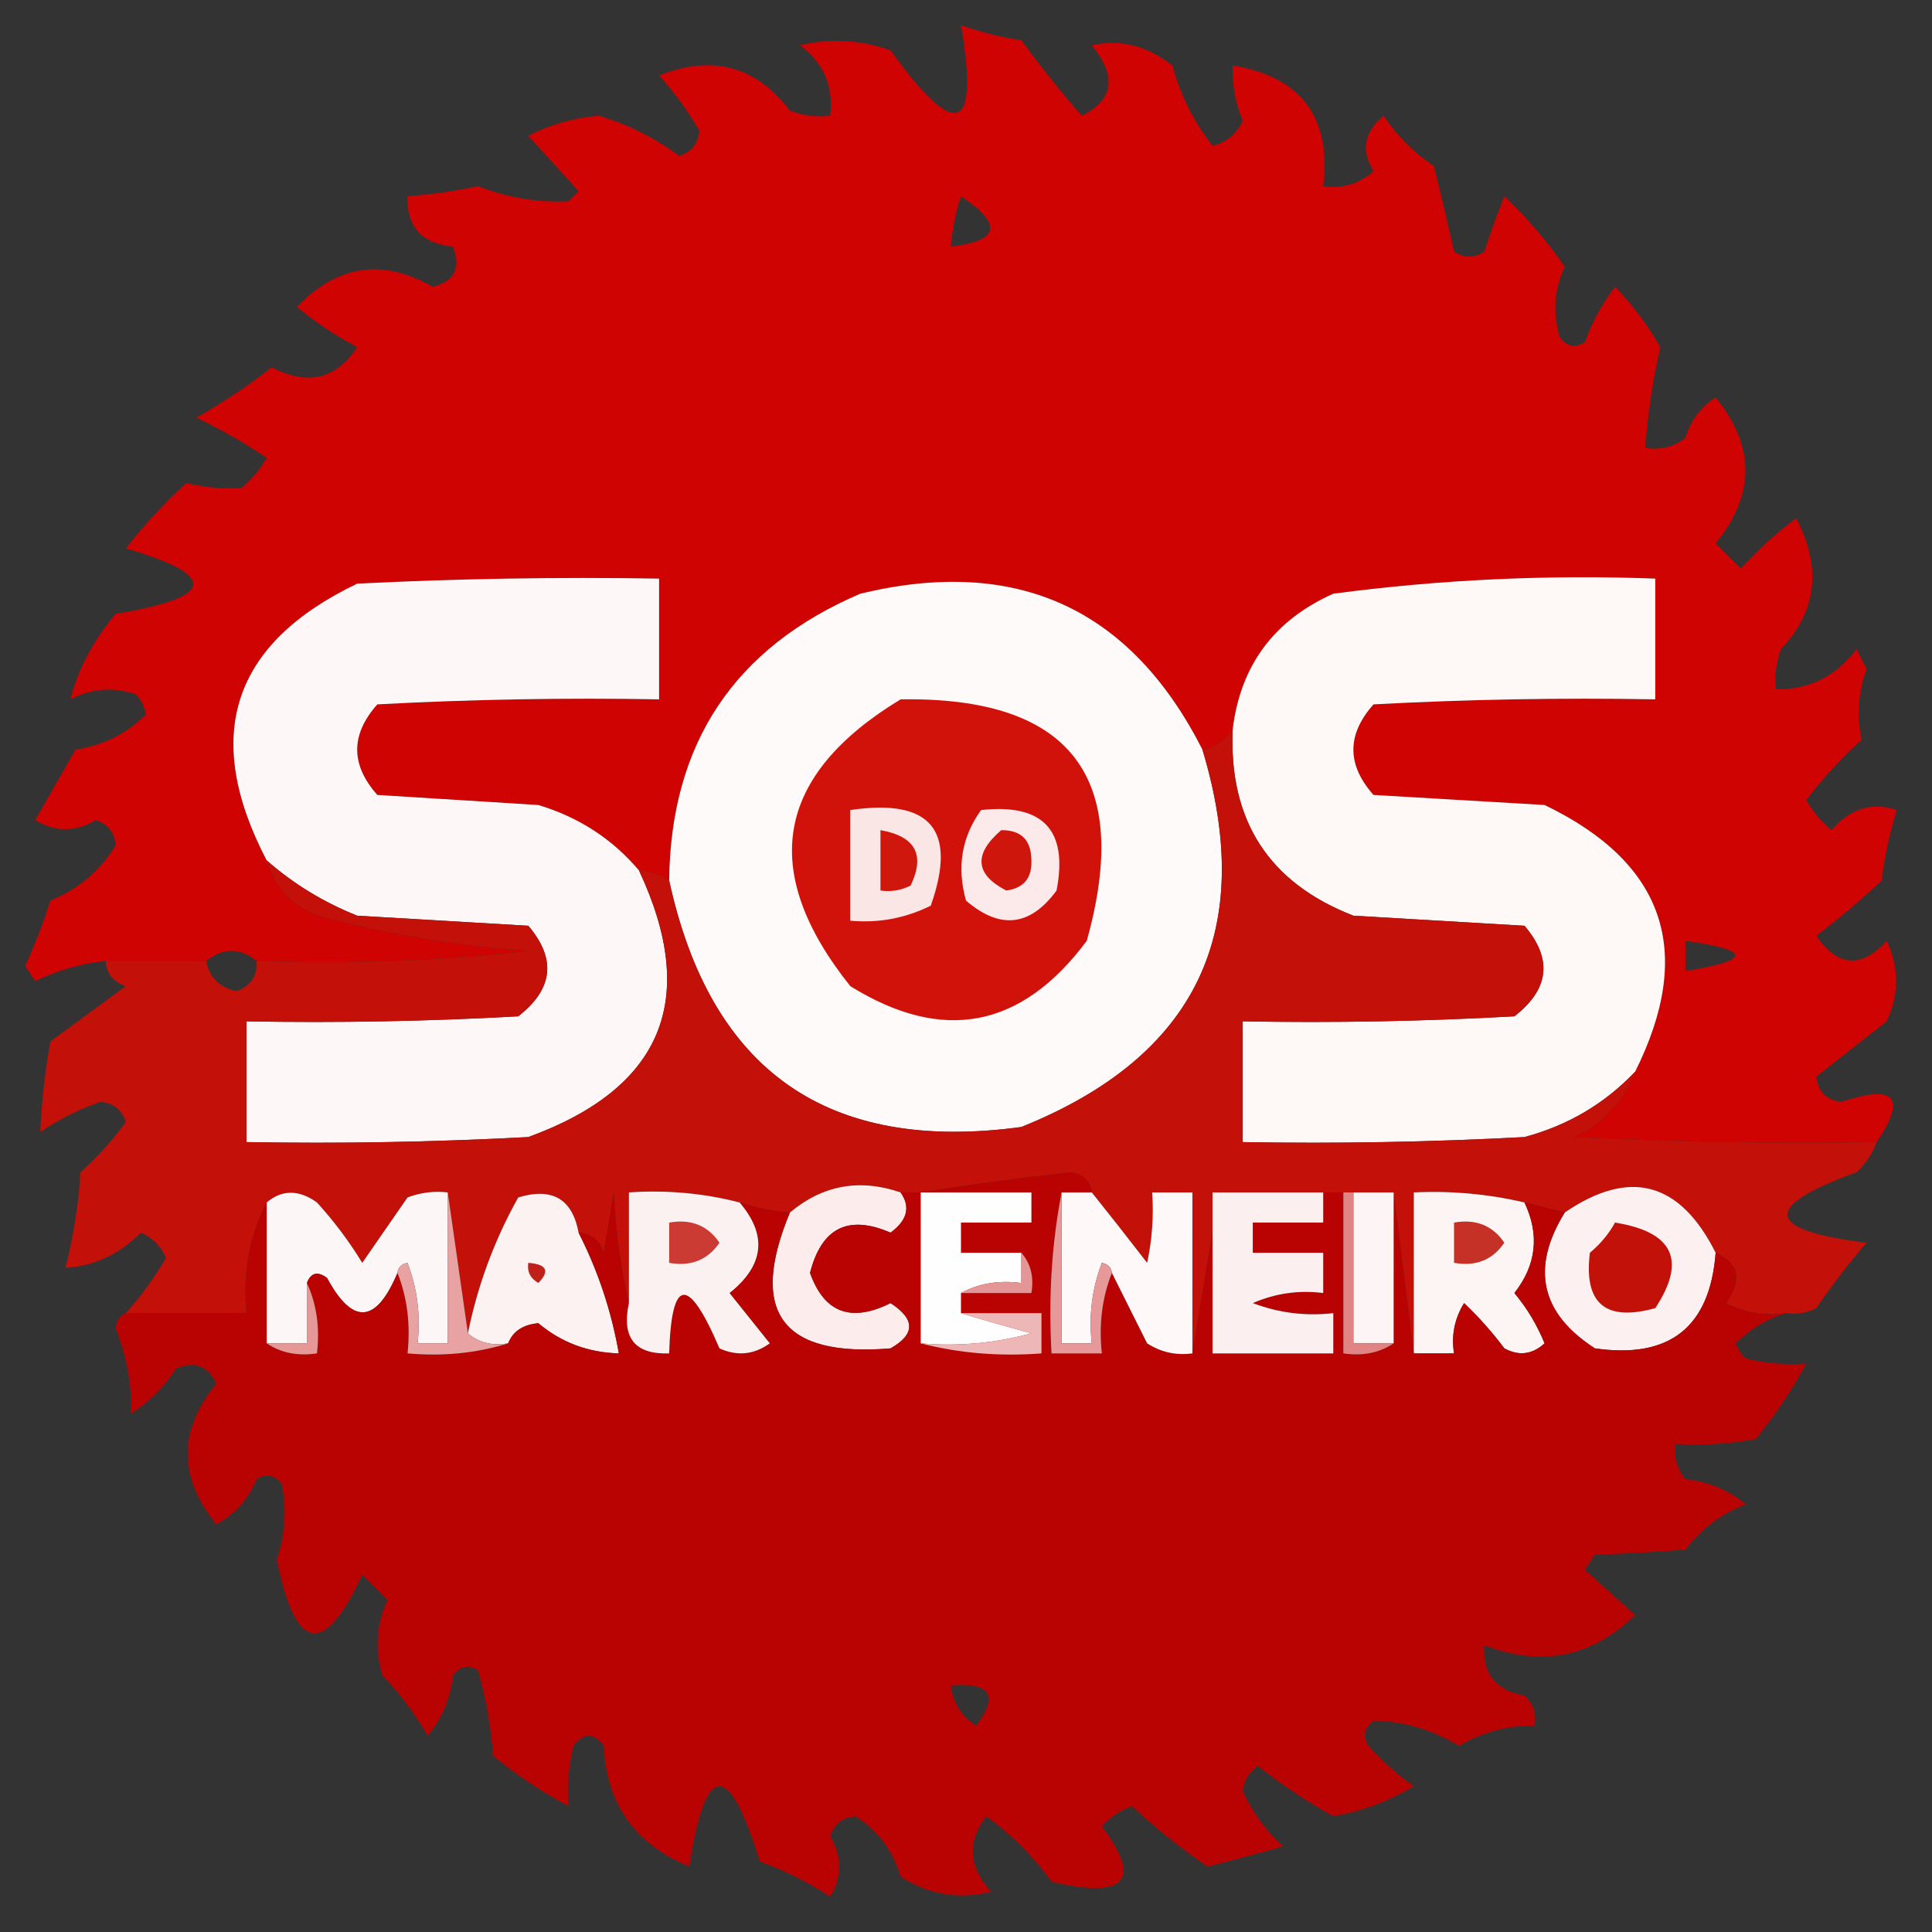 <?xml version="1.0" encoding="UTF-8"?>
<!DOCTYPE svg PUBLIC "-//W3C//DTD SVG 1.1//EN" "http://www.w3.org/Graphics/SVG/1.1/DTD/svg11.dtd">
<svg xmlns="http://www.w3.org/2000/svg" version="1.1" width="192px" height="192px" style="shape-rendering:geometricPrecision; text-rendering:geometricPrecision; image-rendering:optimizeQuality; fill-rule:evenodd; clip-rule:evenodd" xmlns:xlink="http://www.w3.org/1999/xlink">
<rect width="100%" height="100%" fill="#333333" stroke="none"/>
<g><path style="opacity:0.962" fill="#d40201" d="M 186.5,113.5 C 176.494,113.666 166.494,113.5 156.5,113C 159.409,111.594 161.409,109.428 162.5,106.5C 168.453,94.581 165.453,85.748 153.5,80C 147.833,79.667 142.167,79.333 136.5,79C 133.833,76 133.833,73 136.5,70C 145.827,69.5 155.161,69.334 164.5,69.5C 164.5,65.5 164.5,61.5 164.5,57.5C 153.769,57.097 143.102,57.597 132.5,59C 126.603,61.637 123.27,66.137 122.5,72.5C 121.778,73.551 120.778,74.218 119.5,74.5C 112.347,60.427 101.014,55.26 85.5,59C 72.987,64.352 66.654,73.852 66.5,87.5C 65.609,86.89 64.609,86.557 63.5,86.5C 60.861,83.379 57.528,81.212 53.5,80C 48.167,79.667 42.833,79.333 37.5,79C 34.833,76 34.833,73 37.5,70C 46.827,69.5 56.161,69.334 65.5,69.5C 65.5,65.5 65.5,61.5 65.5,57.5C 55.494,57.334 45.494,57.5 35.5,58C 23.049,63.966 20.049,73.132 26.5,85.5C 27.254,88.091 28.921,89.924 31.5,91C 38.374,92.826 45.374,93.993 52.5,94.5C 43.525,95.498 34.525,95.832 25.5,95.5C 23.833,94.167 22.167,94.167 20.5,95.5C 17.167,95.5 13.833,95.5 10.5,95.5C 8.063,95.756 5.729,96.423 3.5,97.5C 3.167,97 2.833,96.5 2.5,96C 3.472,93.889 4.305,91.722 5,89.5C 7.804,88.358 9.971,86.525 11.5,84C 11.386,82.72 10.72,81.887 9.5,81.5C 7.484,82.706 5.484,82.706 3.5,81.5C 4.833,79.167 6.167,76.833 7.5,74.5C 10.276,74.07 12.61,72.903 14.5,71C 14.355,70.228 14.022,69.561 13.5,69C 11.23,68.242 9.064,68.409 7,69.5C 7.773,66.46 9.273,63.627 11.5,61C 21.438,59.359 21.771,57.192 12.5,54.5C 14.316,52.183 16.316,50.017 18.5,48C 20.454,48.453 22.288,48.62 24,48.5C 25.022,47.646 25.855,46.646 26.5,45.5C 24.322,44.021 21.988,42.688 19.5,41.5C 22.14,40.023 24.64,38.356 27,36.5C 30.565,38.359 33.398,37.692 35.5,34.5C 33.322,33.343 31.322,32.01 29.5,30.5C 33.531,26.316 38.031,25.649 43,28.5C 45.188,27.941 45.854,26.607 45,24.5C 41.906,24.207 40.406,22.541 40.5,19.5C 42.848,19.331 45.182,18.997 47.5,18.5C 50.436,19.649 53.436,20.149 56.5,20C 56.833,19.667 57.167,19.333 57.5,19C 55.833,17.167 54.167,15.333 52.5,13.5C 54.694,12.368 57.027,11.701 59.5,11.5C 62.359,12.336 65.025,13.67 67.5,15.5C 68.72,15.113 69.386,14.28 69.5,13C 68.375,11.037 67.041,9.204 65.5,7.5C 70.799,5.394 75.133,6.56 78.5,11C 79.793,11.49 81.127,11.657 82.5,11.5C 82.854,8.579 81.854,6.246 79.5,4.5C 82.451,3.776 85.451,3.943 88.5,5C 95.01,14.059 97.343,13.226 95.5,2.5C 97.444,3.189 99.444,3.689 101.5,4C 103.414,6.617 105.414,9.117 107.5,11.5C 110.679,9.929 111.012,7.596 108.5,4.5C 111.307,3.863 113.973,4.529 116.5,6.5C 117.304,9.44 118.637,12.107 120.5,14.5C 121.902,14.134 122.902,13.301 123.5,12C 122.767,10.234 122.433,8.401 122.5,6.5C 129.31,7.643 132.31,11.643 131.5,18.5C 133.429,18.769 135.095,18.269 136.5,17C 135.228,14.956 135.561,13.122 137.5,11.5C 138.833,13.5 140.5,15.167 142.5,16.5C 143.208,19.366 143.875,22.2 144.5,25C 145.5,25.667 146.5,25.667 147.5,25C 148.103,23.175 148.77,21.341 149.5,19.5C 151.727,21.607 153.727,23.94 155.5,26.5C 154.456,28.768 154.289,31.101 155,33.5C 155.718,34.451 156.551,34.617 157.5,34C 158.218,32.013 159.218,30.179 160.5,28.5C 162.232,30.283 163.732,32.283 165,34.5C 164.258,37.71 163.758,41.043 163.5,44.5C 164.978,44.762 166.311,44.429 167.5,43.5C 168.026,41.77 169.026,40.436 170.5,39.5C 174.433,44.331 174.433,49.165 170.5,54C 171.333,54.833 172.167,55.667 173,56.5C 174.684,54.649 176.517,52.982 178.5,51.5C 181.058,56.404 180.558,60.737 177,64.5C 176.51,65.793 176.343,67.127 176.5,68.5C 179.81,68.539 182.476,67.206 184.5,64.5C 184.833,65.167 185.167,65.833 185.5,66.5C 184.663,68.805 184.496,71.138 185,73.5C 182.982,75.35 181.149,77.35 179.5,79.5C 180.145,80.646 180.978,81.646 182,82.5C 183.897,80.335 186.064,79.668 188.5,80.5C 187.787,82.776 187.287,85.109 187,87.5C 184.926,89.452 182.759,91.285 180.5,93C 182.638,96.104 184.971,96.27 187.5,93.5C 188.738,96.168 188.738,98.835 187.5,101.5C 185.135,103.342 182.802,105.176 180.5,107C 180.667,108.5 181.5,109.333 183,109.5C 188.334,107.716 189.5,109.049 186.5,113.5 Z M 95.5,19.5 C 99.672,22.285 99.339,23.952 94.5,24.5C 94.629,22.784 94.962,21.117 95.5,19.5 Z M 167.5,93.5 C 174.092,94.428 174.092,95.428 167.5,96.5C 167.5,95.5 167.5,94.5 167.5,93.5 Z"/></g>
<g><path style="opacity:1" fill="#fef7f7" d="M 63.5,86.5 C 69.507,99.305 65.841,108.139 52.5,113C 43.173,113.5 33.839,113.666 24.5,113.5C 24.5,109.5 24.5,105.5 24.5,101.5C 33.506,101.666 42.506,101.5 51.5,101C 54.978,98.293 55.311,95.293 52.5,92C 46.833,91.667 41.167,91.333 35.5,91C 32.138,89.657 29.138,87.824 26.5,85.5C 20.049,73.132 23.049,63.966 35.5,58C 45.494,57.5 55.494,57.334 65.5,57.5C 65.5,61.5 65.5,65.5 65.5,69.5C 56.161,69.334 46.827,69.5 37.5,70C 34.833,73 34.833,76 37.5,79C 42.833,79.333 48.167,79.667 53.5,80C 57.528,81.212 60.861,83.379 63.5,86.5 Z"/></g>
<g><path style="opacity:1" fill="#fefafa" d="M 119.5,74.5 C 124.918,92.497 118.918,104.997 101.5,112C 82.282,114.615 70.616,106.449 66.5,87.5C 66.654,73.852 72.987,64.352 85.5,59C 101.014,55.26 112.347,60.427 119.5,74.5 Z"/></g>
<g><path style="opacity:1" fill="#fef8f7" d="M 162.5,106.5 C 159.489,109.676 155.822,111.843 151.5,113C 142.173,113.5 132.839,113.666 123.5,113.5C 123.5,109.5 123.5,105.5 123.5,101.5C 132.506,101.666 141.506,101.5 150.5,101C 153.978,98.293 154.311,95.293 151.5,92C 145.833,91.667 140.167,91.333 134.5,91C 126.118,87.747 122.118,81.58 122.5,72.5C 123.27,66.137 126.603,61.637 132.5,59C 143.102,57.597 153.769,57.097 164.5,57.5C 164.5,61.5 164.5,65.5 164.5,69.5C 155.161,69.334 145.827,69.5 136.5,70C 133.833,73 133.833,76 136.5,79C 142.167,79.333 147.833,79.667 153.5,80C 165.453,85.748 168.453,94.581 162.5,106.5 Z"/></g>
<g><path style="opacity:1" fill="#d1120a" d="M 89.5,69.5 C 106.39,69.224 112.557,77.224 108,93.5C 101.518,102.205 93.685,103.705 84.5,98C 75.366,86.564 77.032,77.064 89.5,69.5 Z"/></g>
<g><path style="opacity:1" fill="#fbe6e6" d="M 84.5,80.5 C 92.489,79.317 95.156,82.484 92.5,90C 89.987,91.252 87.32,91.752 84.5,91.5C 84.5,87.833 84.5,84.167 84.5,80.5 Z"/></g>
<g><path style="opacity:1" fill="#fce9e9" d="M 97.5,80.5 C 103.665,79.829 106.165,82.496 105,88.5C 102.374,92.072 99.374,92.405 96,89.5C 95.068,86.177 95.568,83.177 97.5,80.5 Z"/></g>
<g><path style="opacity:1" fill="#cf170e" d="M 87.5,82.5 C 90.966,83.109 91.966,84.942 90.5,88C 89.552,88.483 88.552,88.65 87.5,88.5C 87.5,86.5 87.5,84.5 87.5,82.5 Z"/></g>
<g><path style="opacity:1" fill="#ce160d" d="M 99.5,82.5 C 101.484,82.484 102.484,83.484 102.5,85.5C 102.566,87.266 101.732,88.266 100,88.5C 96.897,86.888 96.73,84.888 99.5,82.5 Z"/></g>
<g><path style="opacity:0.966" fill="#c80f08" d="M 122.5,72.5 C 122.118,81.58 126.118,87.747 134.5,91C 140.167,91.333 145.833,91.667 151.5,92C 154.311,95.293 153.978,98.293 150.5,101C 141.506,101.5 132.506,101.666 123.5,101.5C 123.5,105.5 123.5,109.5 123.5,113.5C 132.839,113.666 142.173,113.5 151.5,113C 155.822,111.843 159.489,109.676 162.5,106.5C 161.409,109.428 159.409,111.594 156.5,113C 166.494,113.5 176.494,113.666 186.5,113.5C 186.092,114.643 185.425,115.643 184.5,116.5C 175.034,119.924 175.367,122.258 185.5,123.5C 183.712,125.576 182.046,127.743 180.5,130C 179.552,130.483 178.552,130.649 177.5,130.5C 175.396,130.799 173.396,130.466 171.5,129.5C 173.173,127.239 172.84,125.572 170.5,124.5C 166.948,117.424 161.948,116.09 155.5,120.5C 154.167,120.167 152.833,119.833 151.5,119.5C 147.901,118.656 144.234,118.323 140.5,118.5C 140.5,123.833 140.5,129.167 140.5,134.5C 139.833,129.167 139.167,123.833 138.5,118.5C 137.167,118.5 135.833,118.5 134.5,118.5C 134.167,118.5 133.833,118.5 133.5,118.5C 132.833,118.5 132.167,118.5 131.5,118.5C 127.833,118.5 124.167,118.5 120.5,118.5C 120.5,119.833 120.5,121.167 120.5,122.5C 119.833,126.5 119.167,130.5 118.5,134.5C 118.5,129.167 118.5,123.833 118.5,118.5C 117.167,118.5 115.833,118.5 114.5,118.5C 114.663,120.857 114.497,123.19 114,125.5C 112.147,123.097 110.314,120.764 108.5,118.5C 108.38,117.414 107.713,116.747 106.5,116.5C 101.344,117.068 96.344,117.735 91.5,118.5C 90.833,118.5 90.167,118.5 89.5,118.5C 85.42,117.105 81.754,117.772 78.5,120.5C 76.784,120.371 75.117,120.038 73.5,119.5C 69.936,118.577 66.269,118.244 62.5,118.5C 62.5,122.167 62.5,125.833 62.5,129.5C 61.677,126.023 61.177,122.356 61,118.5C 60.667,120.5 60.333,122.5 60,124.5C 59.583,123.244 58.75,122.577 57.5,122.5C 56.879,119.143 54.879,117.976 51.5,119C 49.127,123.244 47.461,127.744 46.5,132.5C 45.833,127.833 45.167,123.167 44.5,118.5C 43.127,118.343 41.793,118.51 40.5,119C 39,121.167 37.5,123.333 36,125.5C 34.692,123.359 33.192,121.359 31.5,119.5C 29.701,118.212 28.035,118.212 26.5,119.5C 24.783,122.845 24.116,126.511 24.5,130.5C 20.5,130.5 16.5,130.5 12.5,130.5C 14.002,128.825 15.335,126.992 16.5,125C 16.002,123.842 15.168,123.009 14,122.5C 11.867,124.652 9.367,125.819 6.5,126C 7.288,122.924 7.788,119.758 8,116.5C 9.685,114.983 11.185,113.316 12.5,111.5C 12.113,110.28 11.28,109.613 10,109.5C 7.861,110.236 5.861,111.236 4,112.5C 4.132,109.561 4.465,106.561 5,103.5C 7.5,101.667 10,99.833 12.5,98C 11.244,97.583 10.577,96.75 10.5,95.5C 13.833,95.5 17.167,95.5 20.5,95.5C 20.787,97.121 21.787,98.121 23.5,98.5C 24.919,97.995 25.585,96.995 25.5,95.5C 34.525,95.832 43.525,95.498 52.5,94.5C 45.374,93.993 38.374,92.826 31.5,91C 28.921,89.924 27.254,88.091 26.5,85.5C 29.138,87.824 32.138,89.657 35.5,91C 41.167,91.333 46.833,91.667 52.5,92C 55.311,95.293 54.978,98.293 51.5,101C 42.506,101.5 33.506,101.666 24.5,101.5C 24.5,105.5 24.5,109.5 24.5,113.5C 33.839,113.666 43.173,113.5 52.5,113C 65.841,108.139 69.507,99.305 63.5,86.5C 64.609,86.557 65.609,86.89 66.5,87.5C 70.616,106.449 82.282,114.615 101.5,112C 118.918,104.997 124.918,92.497 119.5,74.5C 120.778,74.218 121.778,73.551 122.5,72.5 Z"/></g>
<g><path style="opacity:1" fill="#fdf6f6" d="M 44.5,118.5 C 44.5,123.5 44.5,128.5 44.5,133.5C 43.5,133.5 42.5,133.5 41.5,133.5C 41.813,130.753 41.48,128.086 40.5,125.5C 39.893,125.624 39.56,125.957 39.5,126.5C 37.381,131.549 35.048,131.716 32.5,127C 31.563,126.308 30.897,126.475 30.5,127.5C 30.5,129.5 30.5,131.5 30.5,133.5C 29.167,133.5 27.833,133.5 26.5,133.5C 26.5,128.833 26.5,124.167 26.5,119.5C 28.035,118.212 29.701,118.212 31.5,119.5C 33.192,121.359 34.692,123.359 36,125.5C 37.5,123.333 39,121.167 40.5,119C 41.793,118.51 43.127,118.343 44.5,118.5 Z"/></g>
<g><path style="opacity:1" fill="#fcf2f2" d="M 57.5,122.5 C 59.428,126.285 60.762,130.285 61.5,134.5C 58.44,134.413 55.773,133.413 53.5,131.5C 51.97,131.64 50.97,132.307 50.5,133.5C 48.901,133.768 47.568,133.434 46.5,132.5C 47.461,127.744 49.127,123.244 51.5,119C 54.879,117.976 56.879,119.143 57.5,122.5 Z"/></g>
<g><path style="opacity:1" fill="#fcecec" d="M 89.5,118.5 C 90.509,119.939 90.176,121.272 88.5,122.5C 84.308,120.68 81.641,122.013 80.5,126.5C 81.908,130.463 84.575,131.463 88.5,129.5C 90.973,131.098 90.973,132.598 88.5,134C 77.709,134.902 74.376,130.402 78.5,120.5C 81.754,117.772 85.42,117.105 89.5,118.5 Z"/></g>
<g><path style="opacity:1" fill="#fdf4f4" d="M 151.5,119.5 C 153.021,122.705 152.688,125.705 150.5,128.5C 151.752,130.001 152.752,131.668 153.5,133.5C 152.277,134.614 150.944,134.781 149.5,134C 148.274,132.365 146.941,130.865 145.5,129.5C 144.548,131.045 144.215,132.712 144.5,134.5C 143.167,134.5 141.833,134.5 140.5,134.5C 140.5,129.167 140.5,123.833 140.5,118.5C 144.234,118.323 147.901,118.656 151.5,119.5 Z"/></g>
<g><path style="opacity:1" fill="#fcf1f0" d="M 170.5,124.5 C 169.928,131.899 165.928,135.065 158.5,134C 153.103,130.519 152.103,126.019 155.5,120.5C 161.948,116.09 166.948,117.424 170.5,124.5 Z"/></g>
<g><path style="opacity:0.961" fill="#bd0201" d="M 108.5,118.5 C 107.5,118.5 106.5,118.5 105.5,118.5C 104.512,123.64 104.179,128.974 104.5,134.5C 106.167,134.5 107.833,134.5 109.5,134.5C 109.194,131.615 109.527,128.948 110.5,126.5C 111.64,128.78 112.807,131.114 114,133.5C 115.356,134.38 116.856,134.714 118.5,134.5C 119.167,130.5 119.833,126.5 120.5,122.5C 120.5,126.5 120.5,130.5 120.5,134.5C 124.5,134.5 128.5,134.5 132.5,134.5C 132.5,133.167 132.5,131.833 132.5,130.5C 129.753,130.813 127.086,130.48 124.5,129.5C 126.743,128.526 129.076,128.192 131.5,128.5C 131.5,127.167 131.5,125.833 131.5,124.5C 129.167,124.5 126.833,124.5 124.5,124.5C 124.5,123.5 124.5,122.5 124.5,121.5C 126.833,121.5 129.167,121.5 131.5,121.5C 131.5,120.5 131.5,119.5 131.5,118.5C 132.167,118.5 132.833,118.5 133.5,118.5C 133.5,123.833 133.5,129.167 133.5,134.5C 135.415,134.784 137.081,134.451 138.5,133.5C 138.5,128.5 138.5,123.5 138.5,118.5C 139.167,123.833 139.833,129.167 140.5,134.5C 141.833,134.5 143.167,134.5 144.5,134.5C 144.215,132.712 144.548,131.045 145.5,129.5C 146.941,130.865 148.274,132.365 149.5,134C 150.944,134.781 152.277,134.614 153.5,133.5C 152.752,131.668 151.752,130.001 150.5,128.5C 152.688,125.705 153.021,122.705 151.5,119.5C 152.833,119.833 154.167,120.167 155.5,120.5C 152.103,126.019 153.103,130.519 158.5,134C 165.928,135.065 169.928,131.899 170.5,124.5C 172.84,125.572 173.173,127.239 171.5,129.5C 173.396,130.466 175.396,130.799 177.5,130.5C 175.614,131.065 173.947,132.065 172.5,133.5C 172.709,134.086 173.043,134.586 173.5,135C 175.473,135.495 177.473,135.662 179.5,135.5C 178.134,138.064 176.467,140.564 174.5,143C 171.854,143.497 169.187,143.664 166.5,143.5C 166.33,144.822 166.663,145.989 167.5,147C 169.78,147.233 171.78,148.066 173.5,149.5C 171.082,150.415 169.082,151.915 167.5,154C 164.333,154.252 161.333,154.418 158.5,154.5C 158.167,155 157.833,155.5 157.5,156C 159.175,157.502 160.841,159.002 162.5,160.5C 158.196,164.694 153.196,165.694 147.5,163.5C 147.316,166.321 148.649,167.988 151.5,168.5C 152.386,169.325 152.719,170.325 152.5,171.5C 149.819,171.462 147.319,172.129 145,173.5C 142.305,171.886 139.472,171.052 136.5,171C 135.549,171.718 135.383,172.551 136,173.5C 137.351,175.019 138.851,176.352 140.5,177.5C 138.058,178.994 135.391,179.994 132.5,180.5C 129.864,179.029 127.364,177.363 125,175.5C 124.13,176.108 123.63,176.941 123.5,178C 124.461,180.082 125.794,181.915 127.5,183.5C 124.973,184.214 122.473,184.88 120,185.5C 117.356,183.69 114.856,181.69 112.5,179.5C 111.328,179.919 110.328,180.585 109.5,181.5C 113.542,186.9 111.875,188.734 104.5,187C 102.658,184.457 100.491,182.29 98,180.5C 96.085,183.053 96.251,185.553 98.5,188C 95.279,188.797 92.279,188.297 89.5,186.5C 88.7,183.867 87.2,181.867 85,180.5C 83.72,180.613 82.887,181.28 82.5,182.5C 83.706,184.516 83.706,186.516 82.5,188.5C 80.333,187.052 78,185.885 75.5,185C 72.416,174.876 70.082,175.043 68.5,185.5C 63.077,183.257 60.244,179.257 60,173.5C 59,172.167 58,172.167 57,173.5C 56.505,175.473 56.338,177.473 56.5,179.5C 53.936,178.134 51.436,176.467 49,174.5C 48.782,171.574 48.282,168.74 47.5,166C 46.551,165.383 45.718,165.549 45,166.5C 44.767,168.78 43.934,170.78 42.5,172.5C 41.243,170.321 39.743,168.321 38,166.5C 37.231,163.901 37.398,161.401 38.5,159C 37.667,158.167 36.833,157.333 36,156.5C 32.199,164.717 29.366,164.217 27.5,155C 28.332,152.522 28.499,150.022 28,147.5C 27.282,146.549 26.449,146.383 25.5,147C 24.695,148.972 23.361,150.472 21.5,151.5C 17.701,146.798 17.701,142.131 21.5,137.5C 20.652,135.717 19.319,135.217 17.5,136C 16.333,137.833 14.833,139.333 13,140.5C 13.13,137.786 12.63,134.953 11.5,132C 11.57,131.235 11.903,130.735 12.5,130.5C 16.5,130.5 20.5,130.5 24.5,130.5C 24.116,126.511 24.783,122.845 26.5,119.5C 26.5,124.167 26.5,128.833 26.5,133.5C 27.919,134.451 29.585,134.784 31.5,134.5C 31.802,131.941 31.468,129.607 30.5,127.5C 30.897,126.475 31.563,126.308 32.5,127C 35.048,131.716 37.381,131.549 39.5,126.5C 40.473,128.948 40.806,131.615 40.5,134.5C 44.042,134.813 47.375,134.479 50.5,133.5C 50.97,132.307 51.97,131.64 53.5,131.5C 55.773,133.413 58.44,134.413 61.5,134.5C 60.762,130.285 59.428,126.285 57.5,122.5C 58.75,122.577 59.583,123.244 60,124.5C 60.333,122.5 60.667,120.5 61,118.5C 61.177,122.356 61.677,126.023 62.5,129.5C 61.756,132.95 63.09,134.616 66.5,134.5C 66.73,126.909 68.397,126.742 71.5,134C 73.259,134.798 74.925,134.631 76.5,133.5C 75.167,131.833 73.833,130.167 72.5,128.5C 75.946,125.751 76.279,122.751 73.5,119.5C 75.117,120.038 76.784,120.371 78.5,120.5C 74.376,130.402 77.709,134.902 88.5,134C 90.973,132.598 90.973,131.098 88.5,129.5C 84.575,131.463 81.908,130.463 80.5,126.5C 81.641,122.013 84.308,120.68 88.5,122.5C 90.176,121.272 90.509,119.939 89.5,118.5C 90.167,118.5 90.833,118.5 91.5,118.5C 96.344,117.735 101.344,117.068 106.5,116.5C 107.713,116.747 108.38,117.414 108.5,118.5 Z M 94.5,167.5 C 98.439,167.178 99.272,168.511 97,171.5C 95.519,170.529 94.685,169.196 94.5,167.5 Z"/></g>
<g><path style="opacity:1" fill="#fdf5f5" d="M 134.5,118.5 C 135.833,118.5 137.167,118.5 138.5,118.5C 138.5,123.5 138.5,128.5 138.5,133.5C 137.167,133.5 135.833,133.5 134.5,133.5C 134.5,128.5 134.5,123.5 134.5,118.5 Z"/></g>
<g><path style="opacity:1" fill="#fcefef" d="M 131.5,118.5 C 131.5,119.5 131.5,120.5 131.5,121.5C 129.167,121.5 126.833,121.5 124.5,121.5C 124.5,122.5 124.5,123.5 124.5,124.5C 126.833,124.5 129.167,124.5 131.5,124.5C 131.5,125.833 131.5,127.167 131.5,128.5C 129.076,128.192 126.743,128.526 124.5,129.5C 127.086,130.48 129.753,130.813 132.5,130.5C 132.5,131.833 132.5,133.167 132.5,134.5C 128.5,134.5 124.5,134.5 120.5,134.5C 120.5,130.5 120.5,126.5 120.5,122.5C 120.5,121.167 120.5,119.833 120.5,118.5C 124.167,118.5 127.833,118.5 131.5,118.5 Z"/></g>
<g><path style="opacity:1" fill="#fef8f8" d="M 105.5,118.5 C 106.5,118.5 107.5,118.5 108.5,118.5C 110.314,120.764 112.147,123.097 114,125.5C 114.497,123.19 114.663,120.857 114.5,118.5C 115.833,118.5 117.167,118.5 118.5,118.5C 118.5,123.833 118.5,129.167 118.5,134.5C 116.856,134.714 115.356,134.38 114,133.5C 112.807,131.114 111.64,128.78 110.5,126.5C 110.44,125.957 110.107,125.624 109.5,125.5C 108.52,128.086 108.187,130.753 108.5,133.5C 107.5,133.5 106.5,133.5 105.5,133.5C 105.5,128.5 105.5,123.5 105.5,118.5 Z"/></g>
<g><path style="opacity:1" fill="#fefefe" d="M 91.5,118.5 C 95.167,118.5 98.833,118.5 102.5,118.5C 102.5,119.5 102.5,120.5 102.5,121.5C 100.167,121.5 97.833,121.5 95.5,121.5C 95.5,122.5 95.5,123.5 95.5,124.5C 97.5,124.5 99.5,124.5 101.5,124.5C 101.5,125.5 101.5,126.5 101.5,127.5C 99.265,127.205 97.265,127.539 95.5,128.5C 95.5,129.167 95.5,129.833 95.5,130.5C 97.698,131.165 100.031,131.832 102.5,132.5C 98.893,133.489 95.226,133.823 91.5,133.5C 91.5,128.5 91.5,123.5 91.5,118.5 Z"/></g>
<g><path style="opacity:1" fill="#fcf1f1" d="M 73.5,119.5 C 76.279,122.751 75.946,125.751 72.5,128.5C 73.833,130.167 75.167,131.833 76.5,133.5C 74.925,134.631 73.259,134.798 71.5,134C 68.397,126.742 66.73,126.909 66.5,134.5C 63.09,134.616 61.756,132.95 62.5,129.5C 62.5,125.833 62.5,122.167 62.5,118.5C 66.269,118.244 69.936,118.577 73.5,119.5 Z"/></g>
<g><path style="opacity:1" fill="#e28483" d="M 133.5,118.5 C 133.833,118.5 134.167,118.5 134.5,118.5C 134.5,123.5 134.5,128.5 134.5,133.5C 135.833,133.5 137.167,133.5 138.5,133.5C 137.081,134.451 135.415,134.784 133.5,134.5C 133.5,129.167 133.5,123.833 133.5,118.5 Z"/></g>
<g><path style="opacity:1" fill="#e8a2a2" d="M 44.5,118.5 C 45.167,123.167 45.833,127.833 46.5,132.5C 47.568,133.434 48.901,133.768 50.5,133.5C 47.375,134.479 44.042,134.813 40.5,134.5C 40.806,131.615 40.473,128.948 39.5,126.5C 39.56,125.957 39.893,125.624 40.5,125.5C 41.48,128.086 41.813,130.753 41.5,133.5C 42.5,133.5 43.5,133.5 44.5,133.5C 44.5,128.5 44.5,123.5 44.5,118.5 Z"/></g>
<g><path style="opacity:1" fill="#e79898" d="M 105.5,118.5 C 105.5,123.5 105.5,128.5 105.5,133.5C 106.5,133.5 107.5,133.5 108.5,133.5C 108.187,130.753 108.52,128.086 109.5,125.5C 110.107,125.624 110.44,125.957 110.5,126.5C 109.527,128.948 109.194,131.615 109.5,134.5C 107.833,134.5 106.167,134.5 104.5,134.5C 104.179,128.974 104.512,123.64 105.5,118.5 Z"/></g>
<g><path style="opacity:1" fill="#c63127" d="M 144.5,121.5 C 146.665,121.116 148.332,121.783 149.5,123.5C 148.332,125.217 146.665,125.884 144.5,125.5C 144.5,124.167 144.5,122.833 144.5,121.5 Z"/></g>
<g><path style="opacity:1" fill="#c11109" d="M 160.5,121.5 C 166.293,122.421 167.626,125.255 164.5,130C 159.545,131.376 157.379,129.542 158,124.5C 159.045,123.627 159.878,122.627 160.5,121.5 Z"/></g>
<g><path style="opacity:1" fill="#cb3a33" d="M 66.5,121.5 C 68.665,121.116 70.332,121.783 71.5,123.5C 70.332,125.217 68.665,125.884 66.5,125.5C 66.5,124.167 66.5,122.833 66.5,121.5 Z"/></g>
<g><path style="opacity:1" fill="#bf2019" d="M 52.5,125.5 C 54.337,125.639 54.67,126.306 53.5,127.5C 52.703,127.043 52.369,126.376 52.5,125.5 Z"/></g>
<g><path style="opacity:1" fill="#e49696" d="M 101.5,124.5 C 102.434,125.568 102.768,126.901 102.5,128.5C 100.167,128.5 97.833,128.5 95.5,128.5C 97.265,127.539 99.265,127.205 101.5,127.5C 101.5,126.5 101.5,125.5 101.5,124.5 Z"/></g>
<g><path style="opacity:1" fill="#e69897" d="M 30.5,127.5 C 31.468,129.607 31.802,131.941 31.5,134.5C 29.585,134.784 27.919,134.451 26.5,133.5C 27.833,133.5 29.167,133.5 30.5,133.5C 30.5,131.5 30.5,129.5 30.5,127.5 Z"/></g>
<g><path style="opacity:1" fill="#edb7b7" d="M 95.5,130.5 C 98.167,130.5 100.833,130.5 103.5,130.5C 103.5,131.833 103.5,133.167 103.5,134.5C 99.298,134.817 95.298,134.483 91.5,133.5C 95.226,133.823 98.893,133.489 102.5,132.5C 100.031,131.832 97.698,131.165 95.5,130.5 Z"/></g>
</svg>
